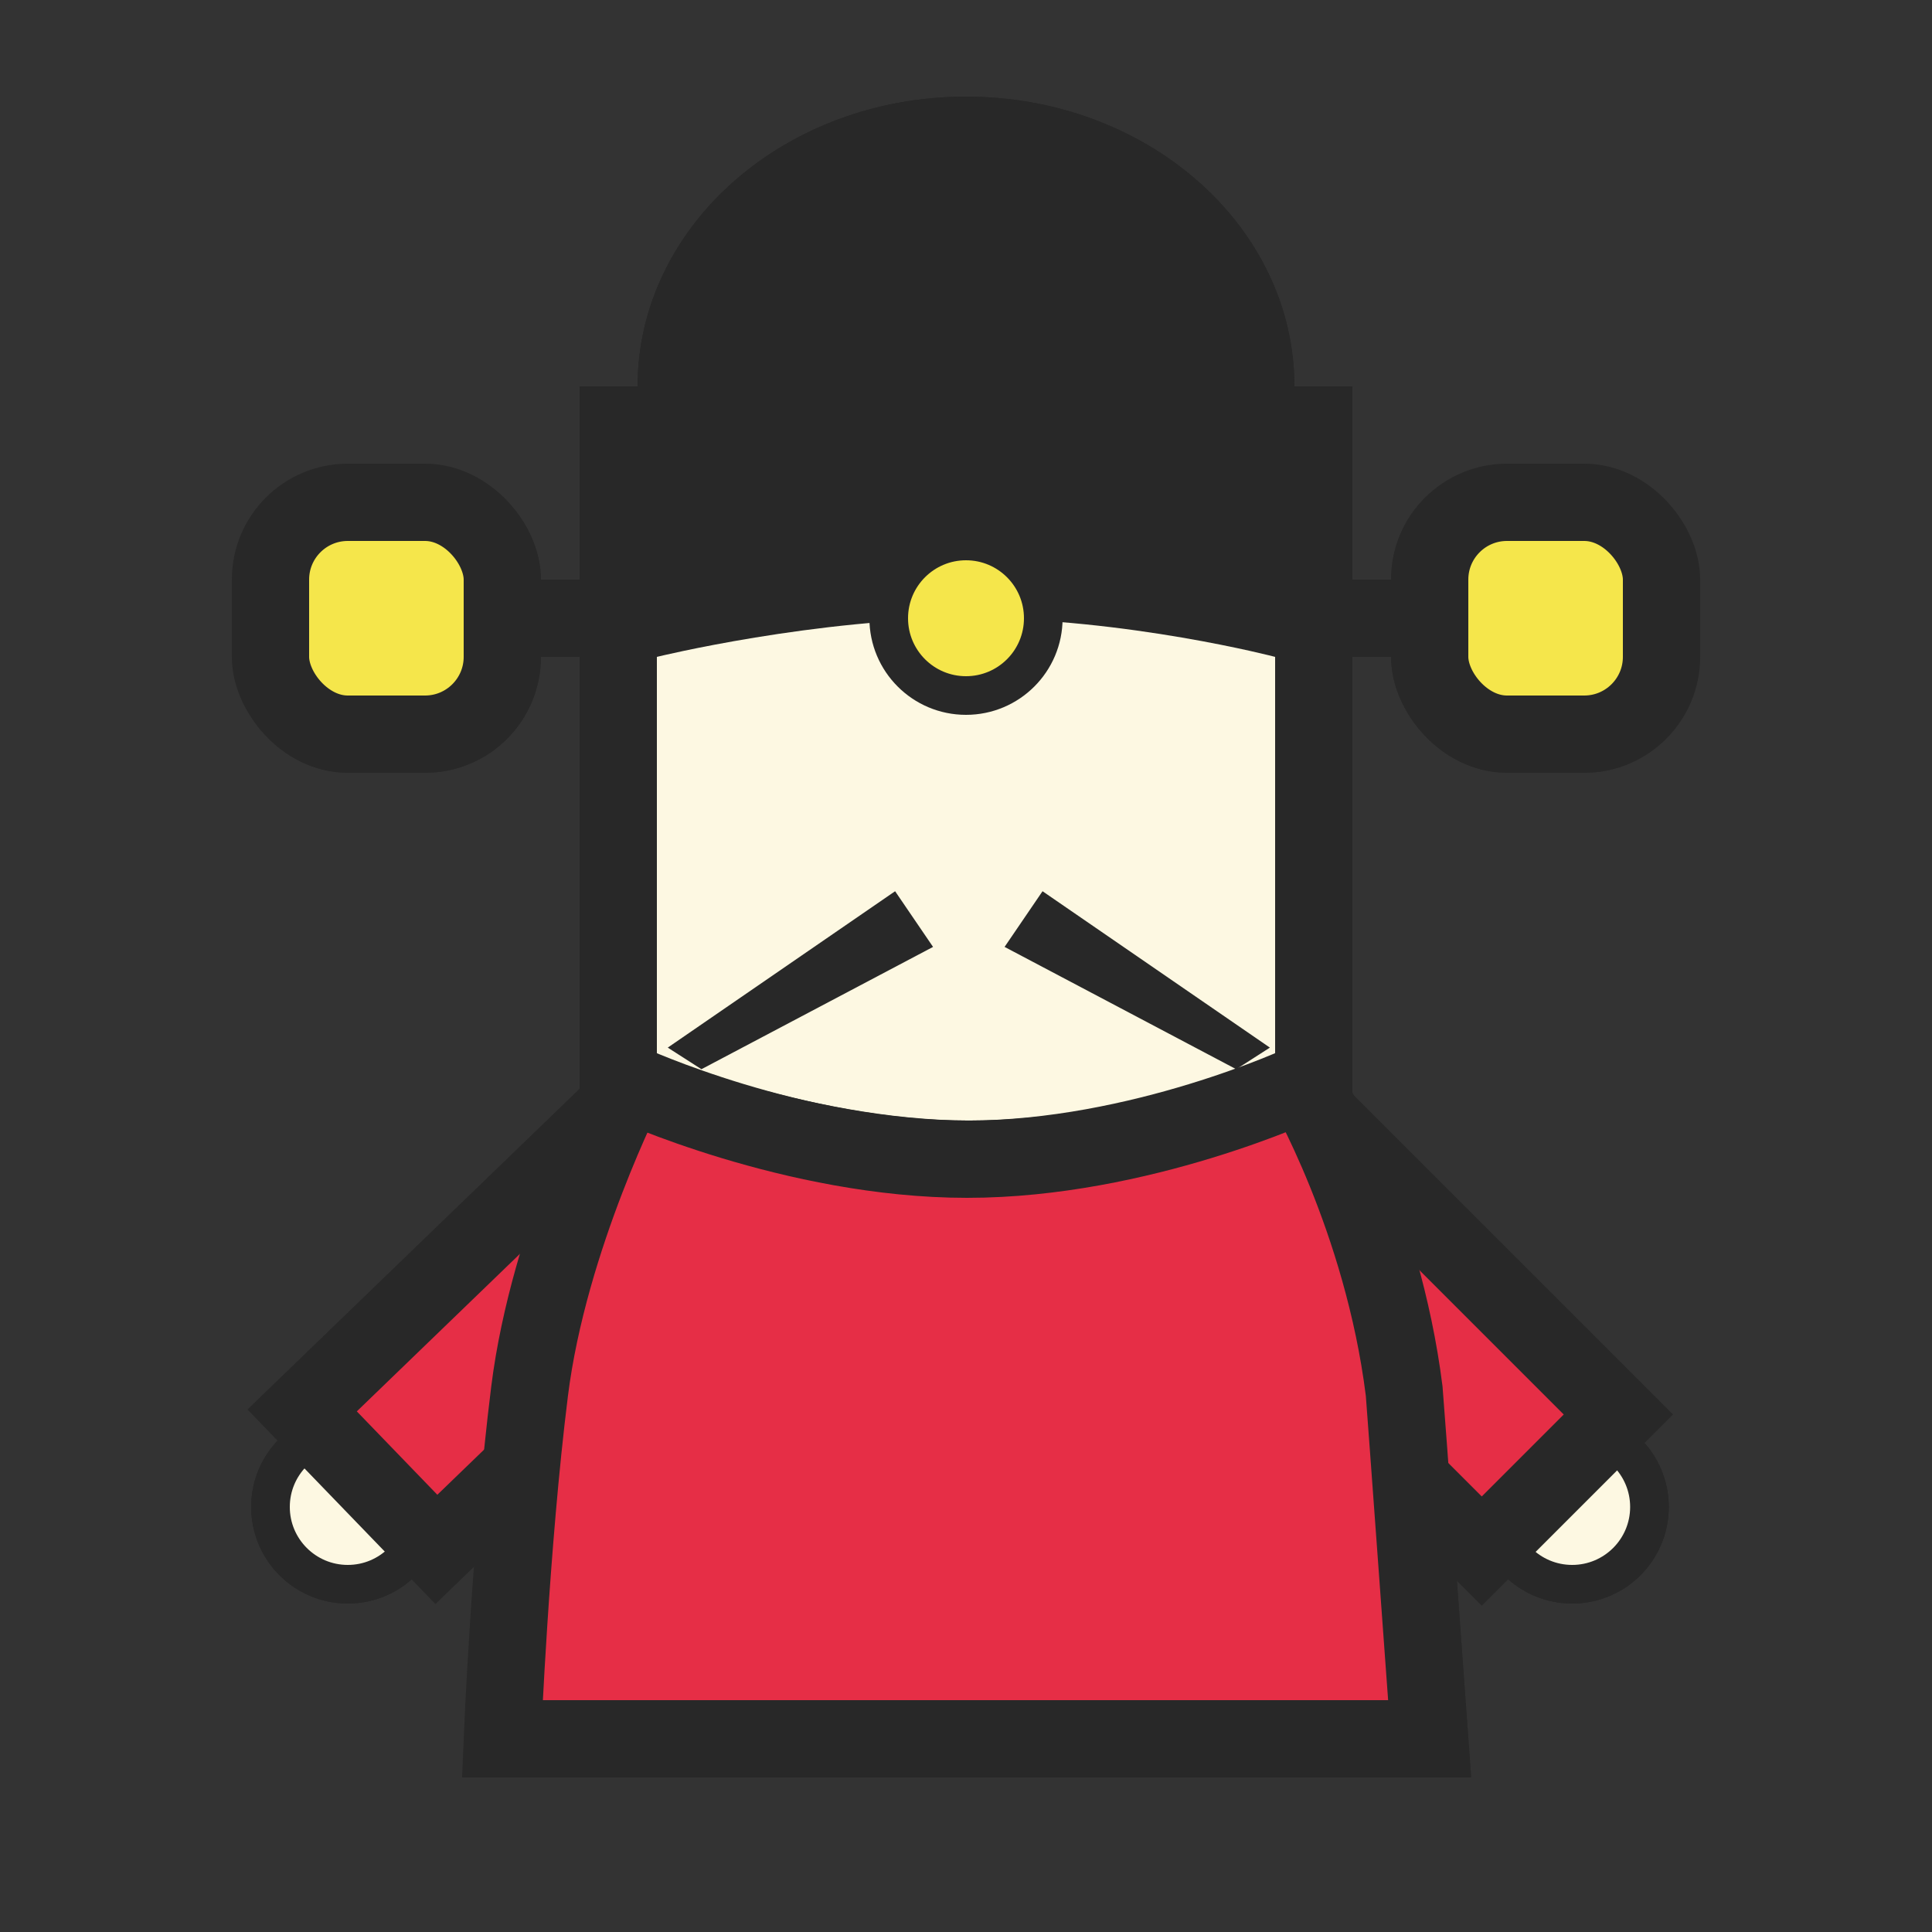 <?xml version="1.0" encoding="UTF-8" standalone="no"?>
<svg width="50px" height="50px" viewBox="0 0 50 50" version="1.1" xmlns="http://www.w3.org/2000/svg" xmlns:xlink="http://www.w3.org/1999/xlink">
    <rect x="0" y="0" width="50" height="50" fill="#333333" stroke="none"/>
    <!-- Generator: Sketch 39.1 (31720) - http://www.bohemiancoding.com/sketch -->
    <title>Artboard 2 Copy 3</title>
    <desc>Created with Sketch.</desc>
    <defs>
        <rect id="path-1" x="4.373" y="0.132" width="5" height="12"></rect>
        <mask id="mask-2" maskContentUnits="userSpaceOnUse" maskUnits="objectBoundingBox" x="-1" y="-1" width="7" height="14">
            <rect x="3.373" y="-0.868" width="7" height="14" fill="white"></rect>
            <use xlink:href="#path-1" fill="black"></use>
        </mask>
        <rect id="path-3" x="26.373" y="0.132" width="5" height="12"></rect>
        <mask id="mask-4" maskContentUnits="userSpaceOnUse" maskUnits="objectBoundingBox" x="-1" y="-1" width="7" height="14">
            <rect x="25.373" y="-0.868" width="7" height="14" fill="white"></rect>
            <use xlink:href="#path-3" fill="black"></use>
        </mask>
        <path d="M0,0 L18,0 L18,17 C18,17 13.681,19 9.121,19 C4.56,19 0,17 0,17 L0,0 Z" id="path-5"></path>
        <mask id="mask-6" maskContentUnits="userSpaceOnUse" maskUnits="objectBoundingBox" x="-1" y="-1" width="20" height="21">
            <rect x="-1" y="-1" width="20" height="21" fill="white"></rect>
            <use xlink:href="#path-5" fill="black"></use>
        </mask>
        <path d="M0.706,8.002 C1.204,4.018 3.258,0.026 3.258,0.026 C3.258,0.026 7.543,2 12.028,2 C16.514,2 20.735,0.026 20.735,0.026 C20.735,0.026 22.78,3.525 23.34,8.002 C23.357,8.139 24,17 24,17 L0,17 C0,17 0.208,11.986 0.706,8.002 Z" id="path-7"></path>
        <mask id="mask-8" maskContentUnits="userSpaceOnUse" maskUnits="objectBoundingBox" x="-1" y="-1" width="26" height="18.974">
            <rect x="-1" y="-0.974" width="26" height="18.974" fill="white"></rect>
            <use xlink:href="#path-7" fill="black"></use>
        </mask>
        <rect id="path-9" x="0" y="0" width="6" height="6" rx="2"></rect>
        <mask id="mask-10" maskContentUnits="userSpaceOnUse" maskUnits="objectBoundingBox" x="-1" y="-1" width="8" height="8">
            <rect x="-1" y="-1" width="8" height="8" fill="white"></rect>
            <use xlink:href="#path-9" fill="black"></use>
        </mask>
        <rect id="path-11" x="3" y="0" width="6" height="6" rx="2"></rect>
        <mask id="mask-12" maskContentUnits="userSpaceOnUse" maskUnits="objectBoundingBox" x="-1" y="-1" width="8" height="8">
            <rect x="2" y="-1" width="8" height="8" fill="white"></rect>
            <use xlink:href="#path-11" fill="black"></use>
        </mask>
        <path d="M7.545,13.601 C7.545,13.604 7.545,13.608 7.545,13.611 L7.545,15.592 C7.545,16.158 7.993,16.601 8.544,16.601 L9.546,16.601 C10.103,16.601 10.545,16.149 10.545,15.592 L10.545,13.611 C10.545,13.608 10.545,13.604 10.545,13.601 L7.545,13.601 Z" id="path-13"></path>
        <mask id="mask-14" maskContentUnits="userSpaceOnUse" maskUnits="objectBoundingBox" x="0" y="0" width="3" height="3" fill="white">
            <use xlink:href="#path-13"></use>
        </mask>
        <path d="M0,9.924 C0,9.372 0.437,9.031 0.971,9.154 C0.971,9.154 6.006,10.478 12.004,10.478 C18.002,10.478 23.045,9.15 23.045,9.15 C23.572,9.026 24,9.371 24,9.924 L24,12.584 C24,13.136 23.568,13.69 23.026,13.816 C23.026,13.816 18.082,15.136 12.054,15.136 C6.027,15.136 0.945,13.806 0.945,13.806 C0.423,13.683 0,13.137 0,12.584 L0,9.924 Z" id="path-15"></path>
        <mask id="mask-16" maskContentUnits="userSpaceOnUse" maskUnits="objectBoundingBox" x="0" y="0" width="24" height="6" fill="white">
            <use xlink:href="#path-15"></use>
        </mask>
    </defs>
    <g id="周年庆" stroke="none" stroke-width="1" fill="none" fill-rule="evenodd">
        <g id="Artboard-2-Copy-3">
            <g id="我的-copy" transform="translate(5, 3)">
                <g id="我的icon-hover" transform="translate(2, 0)">
                    <g id="胳膊" transform="translate(0, 25)">
                        <circle id="Oval-9" stroke="#282828" fill="#FDF8E2" cx="2" cy="11" r="2"></circle>
                        <circle id="Oval-9-Copy" stroke="#282828" fill="#FDF8E2" cx="33.688" cy="11" r="2"></circle>
                        <g id="Rectangle-62" transform="translate(6.873, 6.132) rotate(-314) translate(-6.873, -6.132) ">
                            <use fill="#FE818E" fill-rule="evenodd" xlink:href="#path-1"></use>
                            <use stroke="#282828" mask="url(#mask-2)" stroke-width="2" xlink:href="#path-1"></use>
                        </g>
                        <g id="Rectangle-62-Copy" transform="translate(28.873, 6.132) scale(-1, 1) rotate(-315) translate(-28.873, -6.132) ">
                            <use fill="#FE818E" fill-rule="evenodd" xlink:href="#path-3"></use>
                            <use stroke="#282828" mask="url(#mask-4)" stroke-width="2" xlink:href="#path-3"></use>
                        </g>
                    </g>
                    <g id="脸" transform="translate(9, 8)">
                        <g id="Rectangle-51">
                            <use fill="#FDF8E2" fill-rule="evenodd" xlink:href="#path-5"></use>
                            <use stroke="#282828" mask="url(#mask-6)" stroke-width="2" xlink:href="#path-5"></use>
                        </g>
                    </g>
                    <g id="衣服" transform="translate(6, 25)">
                        <g id="Rectangle-60">
                            <use fill="#FE818E" fill-rule="evenodd" xlink:href="#path-7"></use>
                            <use stroke="#282828" mask="url(#mask-8)" stroke-width="2" xlink:href="#path-7"></use>
                        </g>
                    </g>
                    <g id="帽子">
                        <path d="M18,11 C22.418,11 26,10.866 26,7 C26,3.134 22.418,0 18,0 C13.582,0 10,3.134 10,7 C10,10.866 13.582,11 18,11 Z" id="Oval-5" stroke="#282828" fill="#282828"></path>
                        <path d="M9,8 L27,8 L27,14 C27,14 22.719,13 18.146,13 C13.573,13 9,14 9,14 L9,8 Z" id="Rectangle-52" fill="#282828"></path>
                        <g id="左耳" transform="translate(0, 10)">
                            <use id="Rectangle-53" stroke="#282828" mask="url(#mask-10)" stroke-width="2" xlink:href="#path-9"></use>
                            <rect id="Rectangle-54" fill="#282828" x="7" y="2" width="2" height="2"></rect>
                        </g>
                        <g id="右耳" transform="translate(27, 10)">
                            <use id="Rectangle-53-Copy" stroke="#282828" mask="url(#mask-12)" stroke-width="2" xlink:href="#path-11"></use>
                            <rect id="Rectangle-54-Copy" fill="#282828" x="0" y="2" width="2" height="2"></rect>
                        </g>
                    </g>
                </g>
                <g id="我的icon" transform="translate(2, 0)">
                    <g id="胳膊" transform="translate(0, 25)" stroke="#282828">
                        <circle id="Oval-9" fill="#FDF8E2" cx="2" cy="11" r="2"></circle>
                        <circle id="Oval-9-Copy" fill="#FDF8E2" cx="33.688" cy="11" r="2"></circle>
                        <rect id="Rectangle-62" stroke-width="2" fill="#E62E46" transform="translate(6.873, 6.132) rotate(-314) translate(-6.873, -6.132) " x="4.373" y="0.132" width="5" height="12"></rect>
                        <rect id="Rectangle-62-Copy" stroke-width="2" fill="#E62E46" transform="translate(28.873, 6.132) scale(-1, 1) rotate(-315) translate(-28.873, -6.132) " x="26.373" y="0.132" width="5" height="12"></rect>
                    </g>
                    <g id="脸" transform="translate(9, 8)">
                        <path d="M0,0 L18,0 L18,17 C18,17 13.681,19 9.121,19 C4.56,19 0,17 0,17 L0,0 Z" id="Rectangle-51" stroke="#282828" stroke-width="2" fill="#FDF8E2"></path>
                        <polygon id="Rectangle-59" fill="#282828" transform="translate(4.573, 14.565) rotate(-30) translate(-4.573, -14.565) " points="0.949 14.259 8.068 13.696 8.198 15.435 1.424 15.179"></polygon>
                        <polygon id="Rectangle-59-Copy" fill="#282828" transform="translate(13.573, 14.565) scale(-1, 1) rotate(-30) translate(-13.573, -14.565) " points="9.949 14.259 17.068 13.696 17.198 15.435 10.424 15.179"></polygon>
                        <use id="Combined-Shape" stroke="#E62E46" mask="url(#mask-14)" stroke-width="2" fill="#E62E46" xlink:href="#path-13"></use>
                    </g>
                    <g id="衣服" transform="translate(6, 25)" stroke="#282828" stroke-width="2">
                        <path d="M0.706,8.002 C1.204,4.018 3.258,0.026 3.258,0.026 C3.258,0.026 7.543,2 12.028,2 C16.514,2 20.735,0.026 20.735,0.026 C20.735,0.026 22.78,3.525 23.34,8.002 C23.357,8.139 24,17 24,17 L0,17 C0,17 0.208,11.986 0.706,8.002 Z" id="Rectangle-60" fill="#E62E46"></path>
                        <use id="Rectangle-61" mask="url(#mask-16)" fill="#F5E64B" xlink:href="#path-15"></use>
                    </g>
                    <g id="帽子">
                        <path d="M18,11 C22.418,11 26,10.866 26,7 C26,3.134 22.418,0 18,0 C13.582,0 10,3.134 10,7 C10,10.866 13.582,11 18,11 Z" id="Oval-5" stroke="#282828" fill="#282828"></path>
                        <path d="M10,8 L26,8 L26,14 C26,14 22.195,13 18.13,13 C14.065,13 10,14 10,14 L10,8 Z" id="Rectangle-52" fill="#282828"></path>
                        <path d="M18,15 C19.105,15 20,14.105 20,13 C20,11.895 19.105,11 18,11 C16.895,11 16,11.895 16,13 C16,14.105 16.895,15 18,15 Z" id="Oval-6" stroke="#282828" fill="#F5E64B"></path>
                        <g id="左耳" transform="translate(0, 10)">
                            <rect id="Rectangle-53" stroke="#282828" stroke-width="2" fill="#F5E64B" x="0" y="0" width="6" height="6" rx="2"></rect>
                            <rect id="Rectangle-54" fill="#282828" x="7" y="2" width="2" height="2"></rect>
                        </g>
                        <g id="右耳" transform="translate(27, 10)">
                            <rect id="Rectangle-53-Copy" stroke="#282828" stroke-width="2" fill="#F5E64B" x="3" y="0" width="6" height="6" rx="2"></rect>
                            <rect id="Rectangle-54-Copy" fill="#282828" x="0" y="2" width="2" height="2"></rect>
                        </g>
                    </g>
                </g>
            </g>
        </g>
    </g>
</svg>